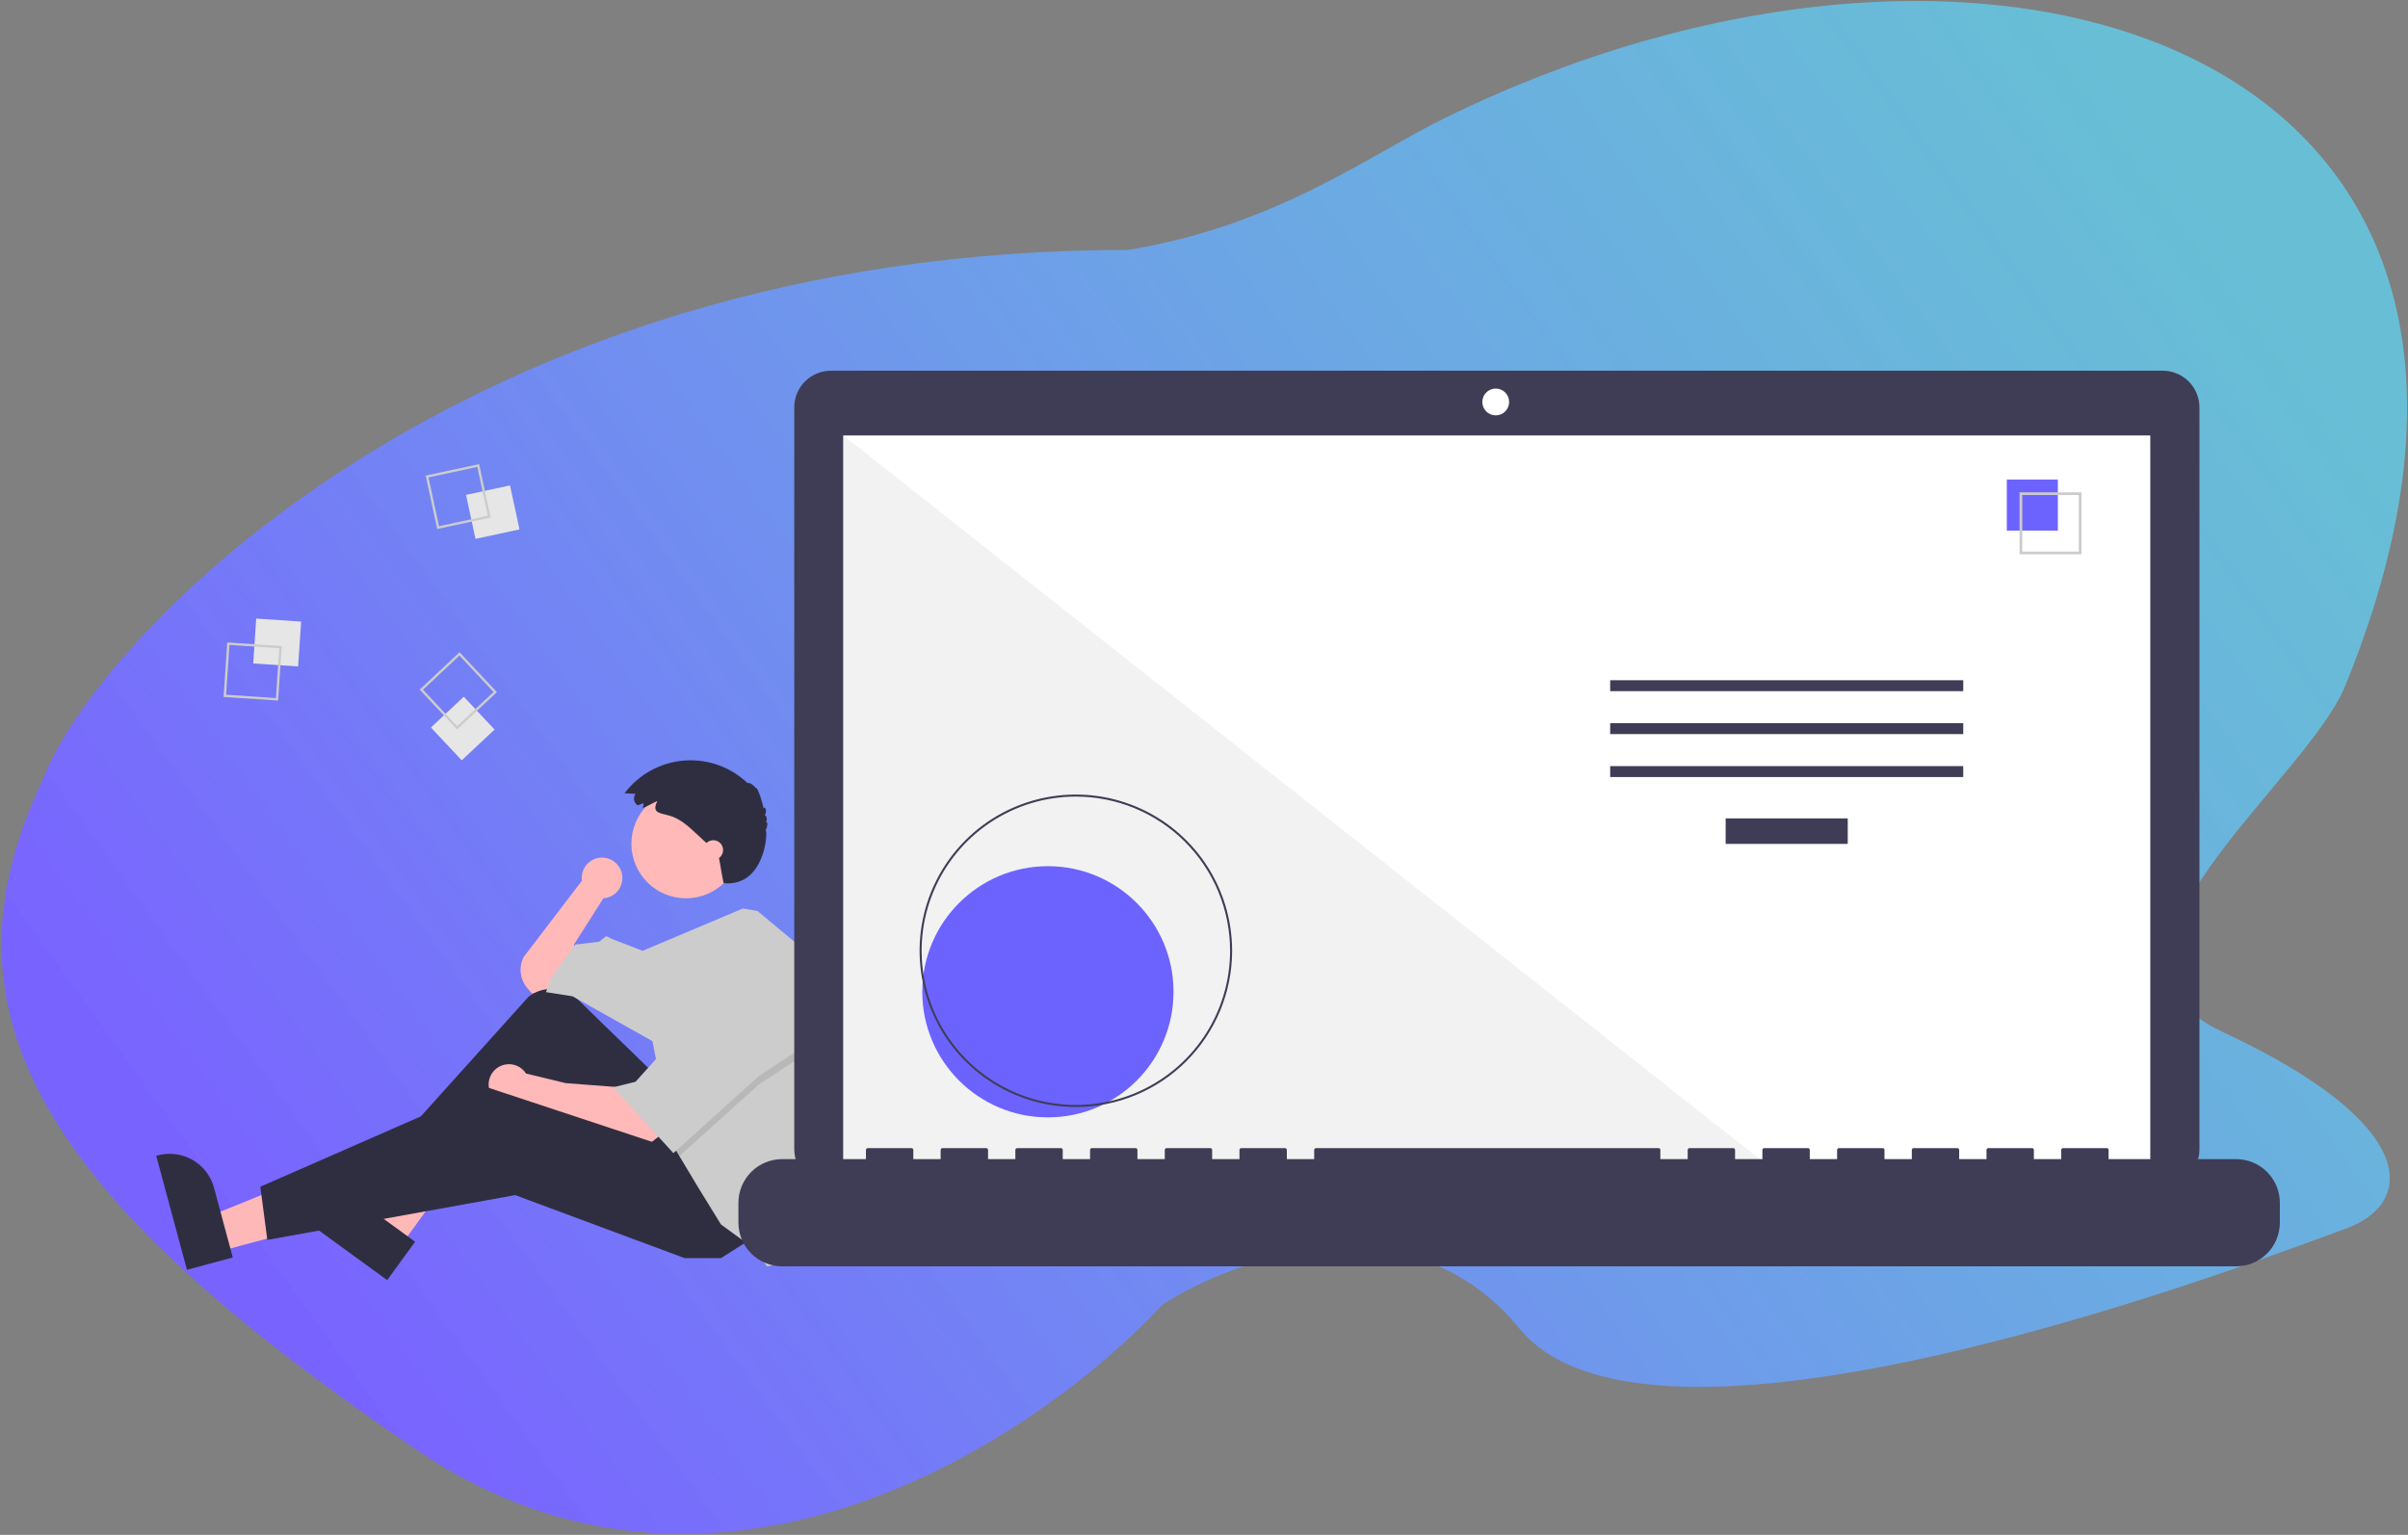 <svg width="1156" height="737" viewBox="0 0 1156 737" fill="none" xmlns="http://www.w3.org/2000/svg">
<rect x="0" y="0" width="1156" height="737" fill="#808080" stroke="none"/>
<g id="undraw_Code_thinking_re_gka2 1">
<path id="bg-splash" d="M541.5 120C221.5 120 46 306.667 20.5 374.5C-33 487 20.5 574.5 200.5 696.5C344.5 794.1 498.833 690.5 558 626.5C593.333 603.667 677.1 574 729.5 638C795 718 1092.5 602 1126 590C1159.5 578 1162.5 540 1067 495.5C990.6 459.9 1106.64 376.5 1126 329C1250.5 23.5 957.955 -72.907 694 56.5C656 75.13 612.7 108.4 541.5 120Z" fill="url(#paint0_linear)"/>
<g id="body">
<path id="Vector" d="M298.77 421.614C298.78 420.274 298.512 418.946 297.986 417.714C297.459 416.481 296.683 415.371 295.708 414.451C294.733 413.532 293.578 412.823 292.317 412.37C291.056 411.917 289.714 411.729 288.377 411.817C287.04 411.905 285.735 412.268 284.544 412.884C283.353 413.499 282.302 414.353 281.456 415.393C280.61 416.432 279.988 417.635 279.628 418.926C279.267 420.217 279.177 421.569 279.363 422.896L251.348 459.582C250.153 461.973 249.69 464.663 250.016 467.316C250.343 469.969 251.445 472.467 253.184 474.496L255.382 477.06L265.465 475.043L276.893 464.96L275.548 453.532L289.665 431.349L289.647 431.333C292.118 431.176 294.436 430.083 296.131 428.278C297.825 426.473 298.769 424.09 298.77 421.614V421.614Z" fill="#FFB9B9"/>
<path id="Vector_2" d="M105.041 600.968L100.468 583.984L163.8 558.265L170.549 583.331L105.041 600.968Z" fill="#FFB8B8"/>
<path id="Vector_3" d="M89.744 609.732L75 554.97L75.693 554.783C81.346 553.261 87.372 554.047 92.445 556.968C97.519 559.889 101.224 564.706 102.747 570.358L102.747 570.36L111.752 603.807L89.744 609.732Z" fill="#2F2E41"/>
<path id="Vector_4" d="M192.278 598.254L178.054 587.91L211.185 528.121L232.179 543.388L192.278 598.254Z" fill="#FFB8B8"/>
<path id="Vector_5" d="M185.879 614.681L140.013 581.326L140.435 580.746C143.878 576.011 149.061 572.838 154.843 571.925C160.626 571.012 166.534 572.433 171.269 575.875L171.271 575.876L199.284 596.249L185.879 614.681Z" fill="#2F2E41"/>
<path id="Vector_6" d="M313.192 514.704L277.397 479.932C274.273 476.897 270.159 475.092 265.81 474.849C261.462 474.606 257.172 475.942 253.729 478.609L186.143 553.693L192.193 563.104L256.726 519.41L300.42 576.548L342.098 555.71L313.192 514.704Z" fill="#2F2E41"/>
<path id="Vector_7" d="M297.731 522.099L271.515 520.082L252.529 515.479C251.456 513.806 249.898 512.501 248.064 511.737C246.229 510.974 244.205 510.79 242.262 511.209C240.319 511.628 238.551 512.63 237.194 514.082C235.837 515.534 234.956 517.365 234.668 519.331C234.381 521.298 234.701 523.305 235.586 525.084C236.47 526.864 237.878 528.33 239.619 529.288C241.361 530.245 243.353 530.648 245.329 530.442C247.306 530.236 249.172 529.431 250.679 528.135L250.676 528.149L262.104 532.854L311.176 549.66L317.226 544.954L297.731 522.099Z" fill="#FFB9B9"/>
<path id="Vector_8" d="M360.92 594.699L346.131 604.11H328.653L247.315 573.86L128.332 595.371L124.971 569.826L233.871 522.099L329.326 553.693L360.92 594.699Z" fill="#2F2E41"/>
<path id="Vector_9" d="M397.159 509.804C397.159 525.626 394.666 541.349 389.772 556.395L387.809 562.432L378.398 605.454L368.315 608.143L360.92 598.732L346.131 587.976L335.376 570.499L326.153 555.132L323.276 550.332L313.192 499.915L274.876 478.404L262.104 476.388L264.793 468.993L276.22 453.532L287.648 452.188L291.009 449.499L293.698 450.843L308.521 456.553L356.578 436.249L363.609 437.399L387.809 457.566C393.995 474.287 397.161 491.975 397.159 509.804V509.804Z" fill="#CCCCCC"/>
<path id="Vector_10" opacity="0.1" d="M389.825 503.949L364.281 520.754L326.153 555.131L323.276 550.332L315.209 509.999H317.226L338.065 471.683L389.825 503.949Z" fill="black"/>
<path id="Vector_11" d="M338.065 467.649L317.226 505.965L305.126 519.41L294.371 522.099L323.276 553.693L364.281 516.721L389.825 499.915L338.065 467.649Z" fill="#CCCCCC"/>
</g>
<g id="head">
<path id="Vector_12" d="M329.326 431.349C343.805 431.349 355.542 419.611 355.542 405.132C355.542 390.653 343.805 378.916 329.326 378.916C314.847 378.916 303.109 390.653 303.109 405.132C303.109 419.611 314.847 431.349 329.326 431.349Z" fill="#FFB9B9"/>
<path id="Vector_13" d="M308.935 385.639L306.094 386.732C305.663 386.44 305.293 386.066 305.007 385.631C304.72 385.197 304.522 384.71 304.423 384.198C304.325 383.687 304.328 383.161 304.433 382.651C304.538 382.141 304.742 381.657 305.034 381.225C305.049 381.203 305.065 381.18 305.08 381.158L299.831 380.912C303.201 376.425 307.485 372.704 312.4 369.995C317.316 367.287 322.75 365.653 328.344 365.203C333.938 364.752 339.564 365.494 344.849 367.38C350.135 369.266 354.96 372.253 359.005 376.143C359.244 375.32 361.849 376.921 362.912 378.545C363.27 377.206 365.713 383.68 366.577 388.257C366.977 386.733 368.514 389.193 367.167 391.554C368.021 391.429 368.406 393.613 367.746 394.83C368.68 394.391 368.522 396.999 367.509 398.741C368.842 398.623 367.396 426.072 347.396 424.072C346.003 417.675 346.396 418.072 344.756 409.846C343.993 409.036 343.157 408.298 342.323 407.562L337.81 403.578C332.563 398.946 327.79 393.23 320.799 391.499C315.996 390.309 312.958 390.04 315.576 384.627C313.211 385.614 311.002 387.082 308.615 387.999C308.647 387.242 308.981 386.396 308.935 385.639Z" fill="#2F2E41"/>
<path id="Vector_14" d="M342.434 412.863C345.033 412.863 347.14 410.756 347.14 408.157C347.14 405.559 345.033 403.452 342.434 403.452C339.835 403.452 337.729 405.559 337.729 408.157C337.729 410.756 339.835 412.863 342.434 412.863Z" fill="#FFB9B9"/>
</g>
<g id="thought-3">
<path id="Vector_15" d="M222.65 334.547L206.878 349.32L221.651 365.092L237.423 350.319L222.65 334.547Z" fill="#E6E6E6"/>
<path id="Vector_16" d="M238.557 332.337L219.405 350.276L201.466 331.124L220.618 313.186L238.557 332.337ZM219.458 348.663L236.944 332.285L220.565 314.798L203.079 331.177L219.458 348.663Z" fill="#CCCCCC"/>
</g>
<g id="thought-2">
<path id="Vector_17" d="M122.998 297.022L121.562 318.585L143.124 320.021L144.56 298.458L122.998 297.022Z" fill="#E6E6E6"/>
<path id="Vector_18" d="M109.086 308.472L135.268 310.216L133.525 336.398L107.342 334.655L109.086 308.472ZM134.054 311.278L110.148 309.686L108.556 333.592L132.462 335.184L134.054 311.278Z" fill="#CCCCCC"/>
</g>
<g id="thought-1">
<path id="Vector_19" d="M244.85 233.084L223.722 237.623L228.262 258.751L249.39 254.212L244.85 233.084Z" fill="#E6E6E6"/>
<path id="Vector_20" d="M230.02 222.85L235.533 248.505L209.878 254.018L204.365 228.363L230.02 222.85ZM234.178 247.63L229.145 224.205L205.72 229.238L210.754 252.663L234.178 247.63Z" fill="#CCCCCC"/>
</g>
<g id="computer">
<path id="Vector_21" d="M1038.28 178H398.894C396.583 178 394.295 178.455 392.16 179.34C390.025 180.224 388.084 181.52 386.45 183.154C384.816 184.789 383.52 186.729 382.635 188.864C381.751 190.999 381.296 193.287 381.296 195.598V551.851C381.296 554.162 381.751 556.45 382.635 558.585C383.52 560.721 384.816 562.661 386.45 564.295C388.084 565.929 390.025 567.225 392.16 568.11C394.295 568.994 396.583 569.449 398.894 569.449H1038.28C1042.94 569.449 1047.42 567.595 1050.72 564.295C1054.02 560.994 1055.88 556.518 1055.88 551.851V195.598C1055.88 190.931 1054.02 186.455 1050.72 183.154C1047.42 179.854 1042.94 178 1038.28 178V178Z" fill="#3F3D56"/>
<path id="Vector_22" d="M1032.28 209.101H404.89V563.014H1032.28V209.101Z" fill="white"/>
<path id="Vector_23" d="M718.049 199.449C721.603 199.449 724.484 196.568 724.484 193.014C724.484 189.461 721.603 186.58 718.049 186.58C714.496 186.58 711.615 189.461 711.615 193.014C711.615 196.568 714.496 199.449 718.049 199.449Z" fill="white"/>
<path id="Vector_24" d="M852.858 563.015H404.89V209.102L852.858 563.015Z" fill="#F2F2F2"/>
<path id="Vector_25" d="M1073.49 556.58H1012.26V552.168C1012.26 552.053 1012.24 551.94 1012.2 551.833C1012.15 551.727 1012.09 551.631 1012.01 551.55C1011.92 551.468 1011.83 551.404 1011.72 551.36C1011.62 551.316 1011.5 551.293 1011.39 551.293H990.394C990.279 551.293 990.166 551.316 990.06 551.36C989.953 551.404 989.857 551.468 989.776 551.55C989.694 551.631 989.63 551.727 989.586 551.833C989.542 551.939 989.52 552.053 989.52 552.168V556.58H976.399V552.168C976.399 552.053 976.376 551.94 976.332 551.833C976.289 551.727 976.224 551.631 976.143 551.55C976.062 551.468 975.965 551.404 975.859 551.36C975.753 551.316 975.639 551.293 975.524 551.293H954.532C954.417 551.293 954.303 551.316 954.197 551.36C954.091 551.404 953.994 551.468 953.913 551.55C953.832 551.631 953.767 551.727 953.723 551.833C953.679 551.94 953.657 552.053 953.657 552.168V552.168V556.58H940.536V552.168C940.536 552.053 940.514 551.94 940.47 551.833C940.426 551.727 940.361 551.631 940.28 551.55C940.199 551.468 940.102 551.404 939.996 551.36C939.89 551.316 939.776 551.293 939.662 551.293H918.669C918.554 551.293 918.44 551.316 918.334 551.36C918.228 551.404 918.131 551.468 918.05 551.55C917.969 551.631 917.904 551.727 917.86 551.833C917.816 551.94 917.794 552.053 917.794 552.168V552.168V556.58H904.673V552.168C904.673 552.053 904.651 551.94 904.607 551.833C904.563 551.727 904.498 551.631 904.417 551.55C904.336 551.468 904.24 551.404 904.133 551.36C904.027 551.316 903.914 551.293 903.799 551.293H882.806C882.691 551.293 882.577 551.316 882.471 551.36C882.365 551.404 882.268 551.468 882.187 551.55C882.106 551.631 882.042 551.727 881.998 551.833C881.954 551.939 881.931 552.053 881.931 552.168V556.58H868.811V552.168C868.811 552.053 868.788 551.94 868.744 551.833C868.7 551.727 868.636 551.631 868.554 551.55C868.473 551.468 868.377 551.404 868.271 551.36C868.164 551.316 868.051 551.293 867.936 551.293H846.943C846.828 551.293 846.714 551.316 846.608 551.36C846.502 551.404 846.406 551.468 846.324 551.55C846.243 551.631 846.179 551.727 846.135 551.833C846.091 551.94 846.068 552.053 846.068 552.168V552.168V556.58H832.948V552.168C832.948 552.053 832.925 551.94 832.881 551.833C832.837 551.727 832.773 551.631 832.691 551.55C832.61 551.468 832.514 551.404 832.408 551.36C832.301 551.316 832.188 551.293 832.073 551.293H811.08C810.965 551.293 810.851 551.316 810.745 551.36C810.639 551.404 810.543 551.468 810.461 551.55C810.38 551.631 810.316 551.727 810.272 551.833C810.228 551.94 810.205 552.053 810.205 552.168V552.168V556.58H797.085V552.168C797.085 552.053 797.062 551.94 797.018 551.833C796.974 551.727 796.91 551.631 796.829 551.55C796.747 551.468 796.651 551.404 796.545 551.36C796.439 551.316 796.325 551.293 796.21 551.293H631.766C631.651 551.293 631.537 551.316 631.431 551.36C631.325 551.404 631.228 551.468 631.147 551.55C631.066 551.631 631.001 551.727 630.957 551.833C630.913 551.94 630.891 552.053 630.891 552.168V552.168V556.58H617.77V552.168C617.77 552.053 617.748 551.94 617.704 551.833C617.66 551.727 617.595 551.631 617.514 551.55C617.433 551.468 617.336 551.404 617.23 551.36C617.124 551.316 617.01 551.293 616.896 551.293H595.903C595.788 551.293 595.674 551.316 595.568 551.36C595.462 551.404 595.365 551.468 595.284 551.55C595.203 551.631 595.139 551.727 595.095 551.833C595.051 551.94 595.028 552.053 595.028 552.168V552.168V556.58H581.907V552.168C581.907 552.053 581.885 551.94 581.841 551.833C581.797 551.727 581.732 551.631 581.651 551.55C581.57 551.468 581.474 551.404 581.368 551.36C581.261 551.316 581.148 551.293 581.033 551.293H560.04C559.925 551.293 559.811 551.316 559.705 551.36C559.599 551.404 559.503 551.468 559.421 551.55C559.34 551.631 559.276 551.727 559.232 551.833C559.188 551.94 559.165 552.053 559.165 552.168V552.168V556.58H546.045V552.168C546.045 552.053 546.022 551.94 545.978 551.833C545.934 551.727 545.87 551.631 545.788 551.55C545.707 551.468 545.611 551.404 545.505 551.36C545.398 551.316 545.285 551.293 545.17 551.293H524.177C524.062 551.293 523.948 551.316 523.842 551.36C523.736 551.404 523.64 551.468 523.558 551.55C523.477 551.631 523.413 551.727 523.369 551.833C523.325 551.94 523.302 552.053 523.302 552.168V552.168V556.58H510.182V552.168C510.182 552.053 510.159 551.94 510.115 551.833C510.071 551.727 510.007 551.631 509.925 551.55C509.844 551.468 509.748 551.404 509.642 551.36C509.536 551.316 509.422 551.293 509.307 551.293H488.314C488.199 551.293 488.085 551.316 487.979 551.36C487.873 551.404 487.777 551.468 487.696 551.55C487.614 551.631 487.55 551.727 487.506 551.833C487.462 551.94 487.439 552.053 487.439 552.168V552.168V556.58H474.319V552.168C474.319 552.053 474.296 551.94 474.252 551.833C474.208 551.727 474.144 551.631 474.063 551.55C473.981 551.468 473.885 551.404 473.779 551.36C473.673 551.316 473.559 551.293 473.444 551.293H452.451C452.219 551.293 451.997 551.386 451.833 551.55C451.669 551.714 451.576 551.936 451.576 552.168V556.58H438.456V552.168C438.456 552.053 438.433 551.94 438.389 551.833C438.345 551.727 438.281 551.631 438.2 551.55C438.118 551.468 438.022 551.404 437.916 551.36C437.81 551.316 437.696 551.293 437.581 551.293H416.588C416.356 551.293 416.134 551.386 415.97 551.55C415.806 551.714 415.714 551.936 415.714 552.168V556.58H375.477C369.909 556.58 364.57 558.791 360.633 562.728C356.696 566.665 354.484 572.005 354.484 577.573V587.065C354.484 592.633 356.696 597.972 360.633 601.909C364.57 605.846 369.909 608.058 375.477 608.058H1073.49C1079.06 608.058 1084.4 605.846 1088.34 601.909C1092.27 597.972 1094.48 592.633 1094.48 587.065V577.573C1094.48 574.816 1093.94 572.086 1092.89 569.539C1091.83 566.992 1090.28 564.678 1088.34 562.728C1086.39 560.779 1084.07 559.233 1081.52 558.178C1078.98 557.123 1076.25 556.58 1073.49 556.58V556.58Z" fill="#3F3D56"/>
</g>
<g id="site-content">
<path id="Vector_26" d="M503.058 536.531C536.365 536.531 563.365 509.531 563.365 476.224C563.365 442.918 536.365 415.917 503.058 415.917C469.751 415.917 442.751 442.918 442.751 476.224C442.751 509.531 469.751 536.531 503.058 536.531Z" fill="#6C63FF"/>
<path id="Vector_27" d="M516.483 531.551C501.646 531.551 487.143 527.151 474.806 518.908C462.47 510.665 452.855 498.949 447.177 485.242C441.5 471.535 440.014 456.452 442.909 441.9C445.803 427.348 452.948 413.982 463.439 403.491C473.93 393 487.296 385.855 501.848 382.96C516.4 380.066 531.483 381.552 545.19 387.229C558.898 392.907 570.613 402.522 578.856 414.858C587.099 427.195 591.499 441.698 591.499 456.535C591.499 466.386 589.558 476.141 585.788 485.242C582.019 494.343 576.493 502.613 569.527 509.579C562.561 516.545 554.292 522.07 545.19 525.84C536.089 529.61 526.334 531.551 516.483 531.551V531.551ZM516.483 382.5C501.84 382.5 487.526 386.842 475.351 394.977C463.176 403.112 453.687 414.675 448.083 428.203C442.48 441.731 441.014 456.617 443.87 470.978C446.727 485.34 453.778 498.532 464.132 508.886C474.486 519.24 487.678 526.291 502.039 529.147C516.401 532.004 531.287 530.538 544.815 524.934C558.343 519.331 569.906 509.842 578.041 497.667C586.176 485.492 590.518 471.178 590.518 456.535C590.518 446.812 588.603 437.185 584.883 428.203C581.162 419.22 575.709 411.059 568.834 404.184C561.959 397.309 553.797 391.856 544.815 388.135C535.833 384.415 526.205 382.5 516.483 382.5L516.483 382.5Z" fill="#3F3D56"/>
<path id="Vector_28" d="M887.042 392.97H828.437V405.215H887.042V392.97Z" fill="#3F3D56"/>
<path id="Vector_29" d="M942.488 326.627H772.991V331.875H942.488V326.627Z" fill="#3F3D56"/>
<path id="Vector_30" d="M942.488 347.246H772.991V352.494H942.488V347.246Z" fill="#3F3D56"/>
<path id="Vector_31" d="M942.488 367.866H772.991V373.114H942.488V367.866Z" fill="#3F3D56"/>
<path id="Vector_32" d="M987.893 230.282H963.401V254.773H987.893V230.282Z" fill="#6C63FF"/>
<path id="Vector_33" d="M999.264 266.145H969.524V236.405H999.264V266.145ZM970.818 264.852H997.971V237.698H970.817L970.818 264.852Z" fill="#CCCCCC"/>
</g>
</g>
<defs>
<linearGradient id="paint0_linear" x1="1045" y1="69" x2="185" y2="691" gradientUnits="userSpaceOnUse">
<stop stop-color="#5CDDFF" stop-opacity="0.67"/>
<stop offset="1" stop-color="#7963FF"/>
</linearGradient>
</defs>
</svg>
